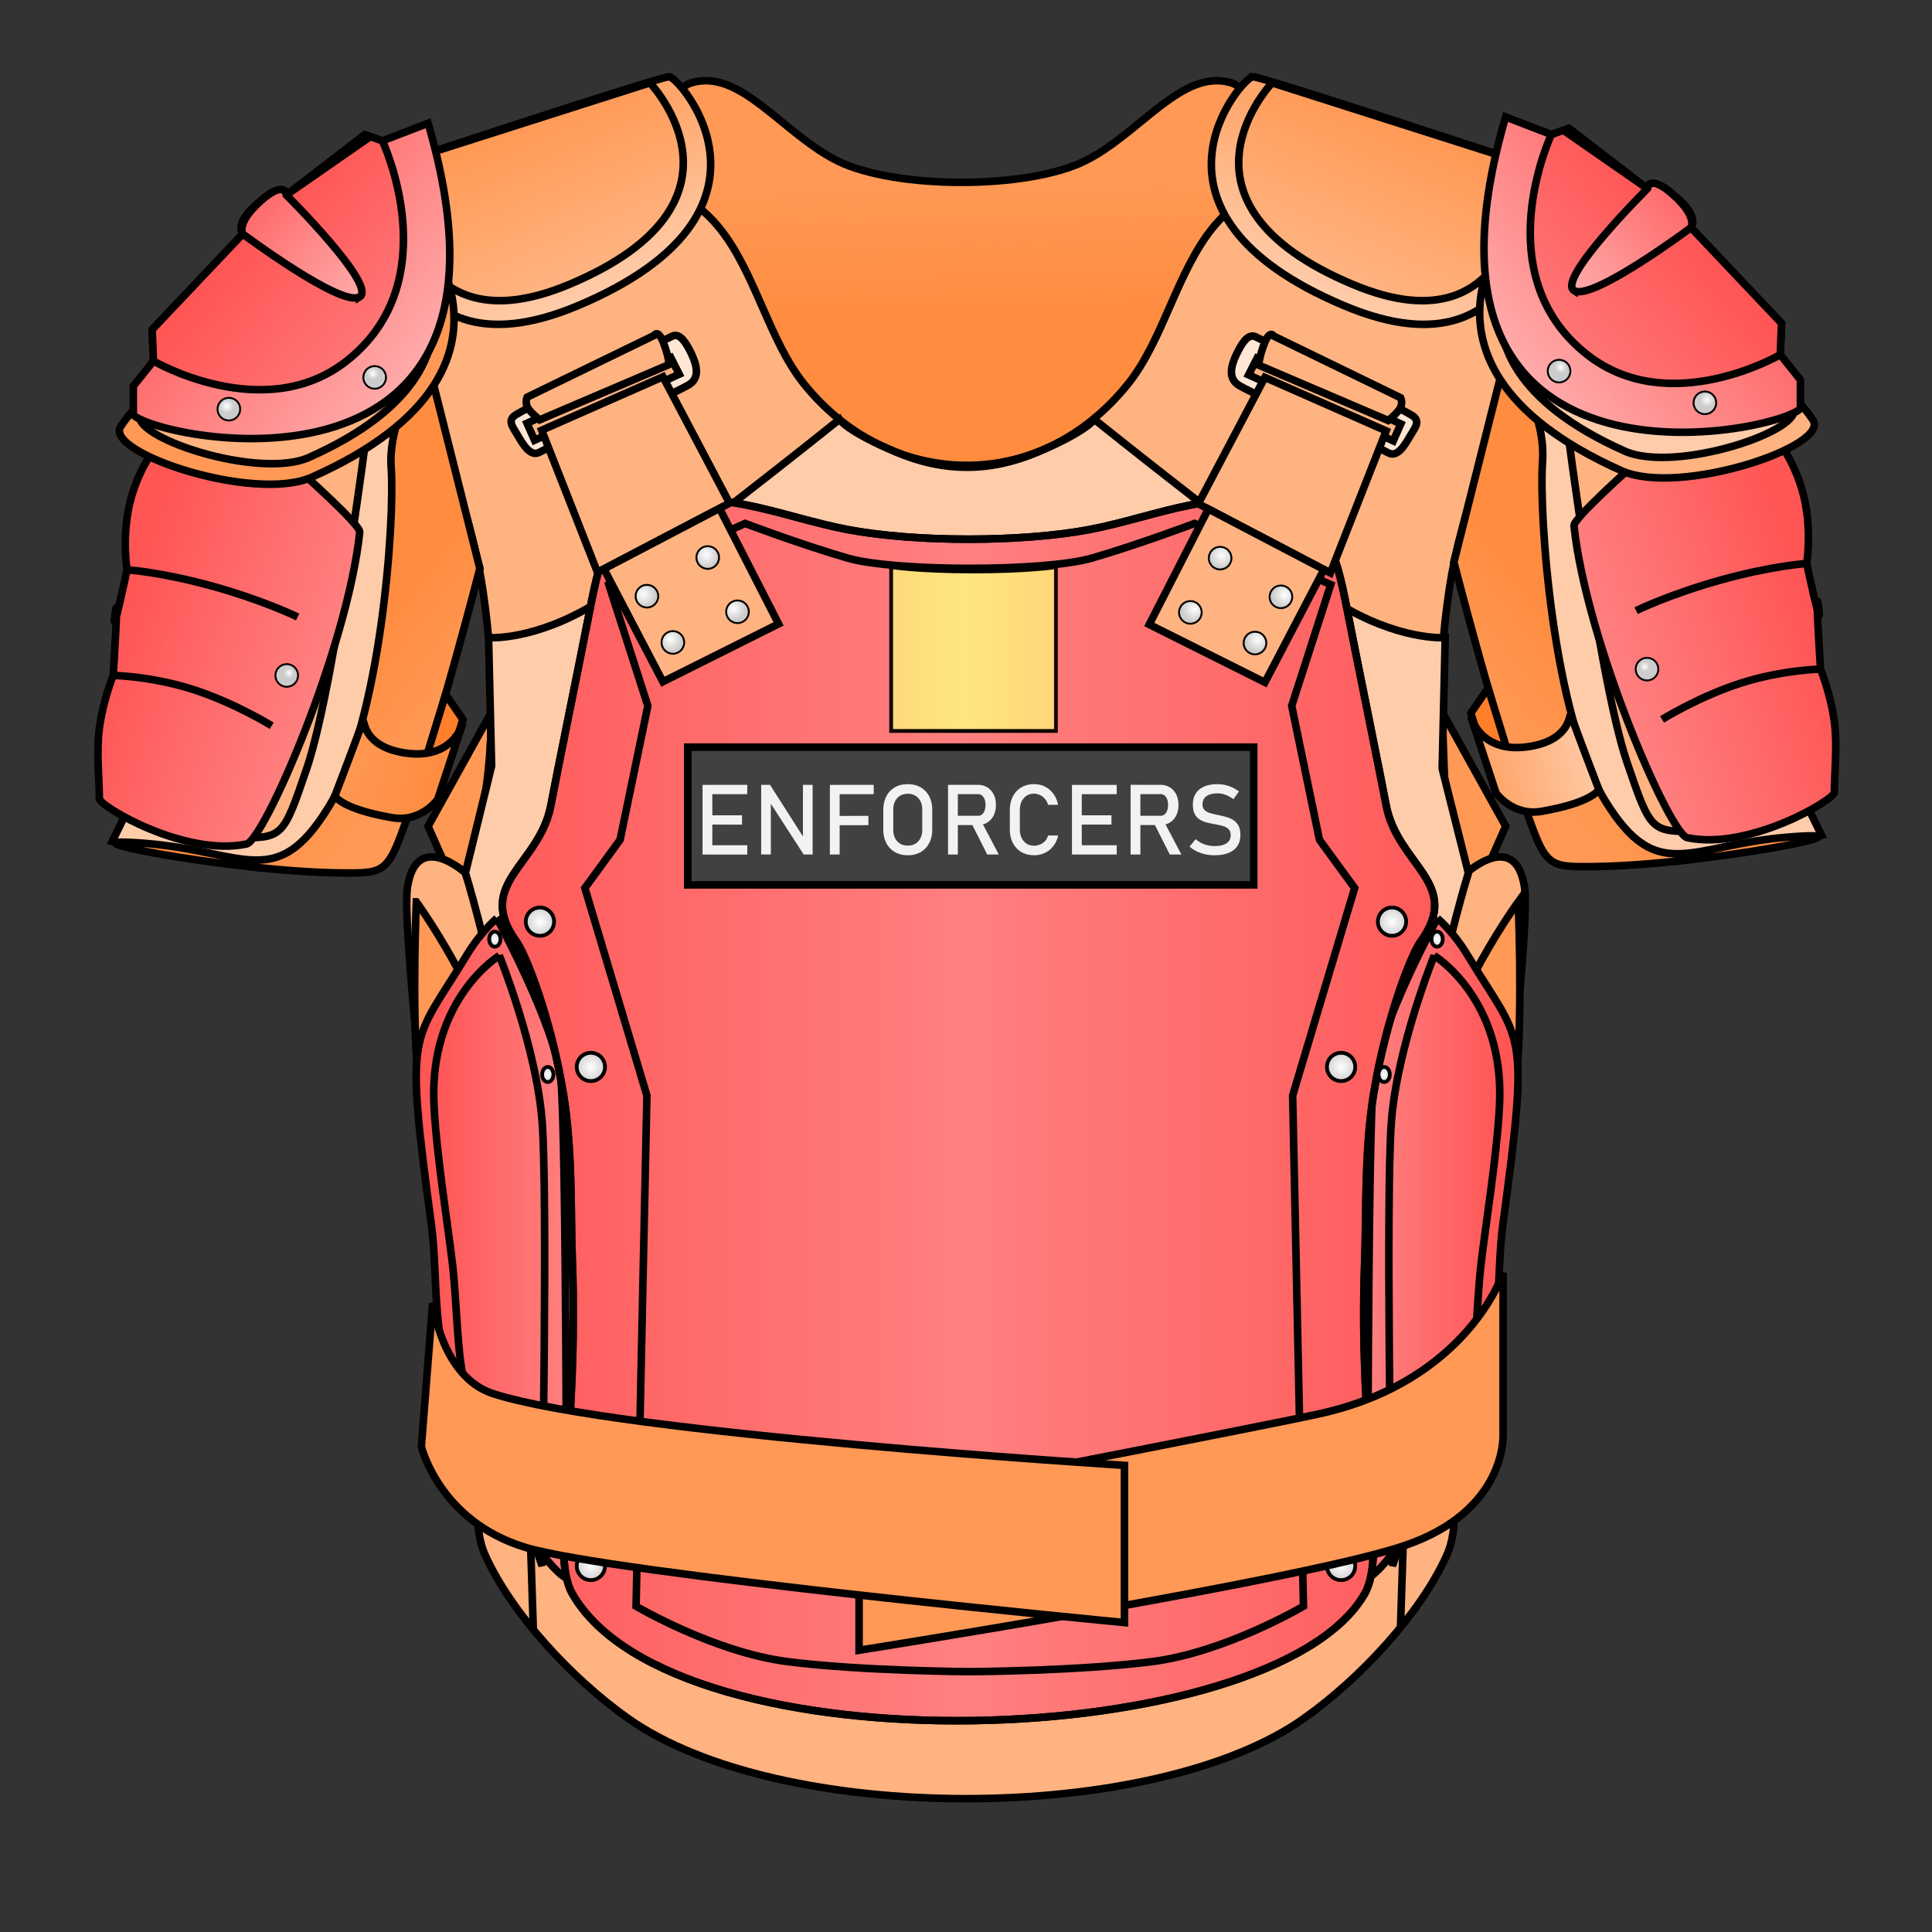 <svg xmlns="http://www.w3.org/2000/svg" xmlns:xlink="http://www.w3.org/1999/xlink" viewBox="0 0 256 256">
    <rect x="0" y="0" width="256" height="256" fill="#333333" stroke="none"/>
    <defs>
        <linearGradient id="innoGrad6">
            <stop offset="0" stop-color="#ff2a2a" stop-opacity=".502"/>
            <stop offset="1" stop-color="#ff2a2a" stop-opacity="0"/>
        </linearGradient>
        <linearGradient id="innoGrad5">
            <stop offset="0" stop-color="#ff7f2a" stop-opacity=".502"/>
            <stop offset="1" stop-color="#ff7f2a" stop-opacity="0"/>
        </linearGradient>
        <linearGradient id="innoGrad3">
            <stop offset="0" stop-color="#ff2a2a" stop-opacity=".506"/>
            <stop offset=".5" stop-color="#ff2a2a" stop-opacity="0"/>
            <stop offset="1" stop-color="#ff2a2a" stop-opacity=".502"/>
        </linearGradient>
        <linearGradient id="innoGrad2">
            <stop offset="0" stop-color="#fff"/>
            <stop offset="1" stop-color="#ccc"/>
        </linearGradient>
        <linearGradient id="linearGradient1094" x1="198.229" x2="212.398" y1="105.071" y2="101.183" gradientUnits="userSpaceOnUse" xlink:href="#innoGrad5"/>
        <radialGradient id="radialGradient1126" cx="217.654" cy="88.081" r="1.625" fx="217.654" fy="88.081" gradientTransform="matrix(.416 0 0 .416 127.373 51.69)" gradientUnits="userSpaceOnUse" xlink:href="#innoGrad2"/>
        <radialGradient id="radialGradient1144" cx="207.6" cy="48.627" r="1.625" fx="207.6" fy="48.627" gradientTransform="translate(100.314 23.702) scale(.513)" gradientUnits="userSpaceOnUse" xlink:href="#innoGrad2"/>
        <radialGradient id="radialGradient1146" cx="226.721" cy="52.969" r="1.625" fx="226.721" fy="52.969" gradientTransform="matrix(.587 0 0 .587 93.115 21.877)" gradientUnits="userSpaceOnUse" xlink:href="#innoGrad2"/>
        <linearGradient id="linearGradient1178" x1="221.952" x2="208.563" y1="26.002" y2="38.496" gradientUnits="userSpaceOnUse" xlink:href="#innoGrad6"/>
        <linearGradient id="linearGradient1210" x1="225.471" x2="203.589" y1="32.091" y2="50.787" gradientUnits="userSpaceOnUse" xlink:href="#innoGrad6"/>
        <linearGradient id="linearGradient1242" x1="226.337" x2="203.3" y1="32.472" y2="50.785" gradientUnits="userSpaceOnUse" xlink:href="#innoGrad6"/>
        <linearGradient id="linearGradient1274" x1="241.809" x2="215.66" y1="85.516" y2="94.433" gradientUnits="userSpaceOnUse" xlink:href="#innoGrad6"/>
        <linearGradient id="linearGradient1306" x1="213.836" x2="201.262" y1="90.716" y2="100.346" gradientUnits="userSpaceOnUse" xlink:href="#innoGrad5"/>
        <linearGradient id="linearGradient1306-7" x1="213.836" x2="201.262" y1="90.716" y2="100.346" gradientTransform="matrix(-1 0 0 1 256.229 .837)" gradientUnits="userSpaceOnUse" xlink:href="#innoGrad5"/>
        <linearGradient id="linearGradient1274-0" x1="241.809" x2="215.66" y1="85.516" y2="94.433" gradientTransform="matrix(-1 0 0 1 256.229 .837)" gradientUnits="userSpaceOnUse" xlink:href="#innoGrad6"/>
        <linearGradient id="linearGradient1242-5" x1="226.337" x2="203.3" y1="32.472" y2="50.785" gradientTransform="matrix(-1 0 0 1 256.229 .837)" gradientUnits="userSpaceOnUse" xlink:href="#innoGrad6"/>
        <linearGradient id="linearGradient1210-2" x1="225.471" x2="203.589" y1="32.091" y2="50.787" gradientTransform="matrix(-1 0 0 1 256.229 .837)" gradientUnits="userSpaceOnUse" xlink:href="#innoGrad6"/>
        <linearGradient id="linearGradient1178-0" x1="221.952" x2="208.563" y1="26.002" y2="38.496" gradientTransform="matrix(-1 0 0 1 256.229 .837)" gradientUnits="userSpaceOnUse" xlink:href="#innoGrad6"/>
        <radialGradient id="radialGradient1144-6" cx="207.6" cy="48.627" r="1.625" fx="207.6" fy="48.627" gradientTransform="translate(-155.915 24.54) scale(.513)" gradientUnits="userSpaceOnUse" xlink:href="#innoGrad2"/>
        <radialGradient id="radialGradient1146-7" cx="226.721" cy="52.969" r="1.625" fx="226.721" fy="52.969" gradientTransform="matrix(.587 0 0 .587 -163.114 22.714)" gradientUnits="userSpaceOnUse" xlink:href="#innoGrad2"/>
        <radialGradient id="radialGradient1126-0" cx="217.654" cy="88.081" r="1.625" fx="217.654" fy="88.081" gradientTransform="matrix(.416 0 0 .416 -128.856 52.527)" gradientUnits="userSpaceOnUse" xlink:href="#innoGrad2"/>
        <linearGradient id="linearGradient1094-4" x1="198.229" x2="212.398" y1="105.071" y2="101.183" gradientTransform="matrix(-1 0 0 1 256.229 .837)" gradientUnits="userSpaceOnUse" xlink:href="#innoGrad5"/>
        <linearGradient id="linearGradient1706" x1="185.593" x2="177.131" y1="16.075" y2="35.922" gradientUnits="userSpaceOnUse" xlink:href="#innoGrad5"/>
        <linearGradient id="linearGradient1738" x1="183.215" x2="175.913" y1="19.285" y2="39.42" gradientUnits="userSpaceOnUse" xlink:href="#innoGrad5"/>
        <linearGradient id="linearGradient1738-6" x1="183.215" x2="175.913" y1="19.285" y2="39.42" gradientTransform="matrix(-1 0 0 1 254.677 0)" gradientUnits="userSpaceOnUse" xlink:href="#innoGrad5"/>
        <linearGradient id="linearGradient1706-3" x1="185.593" x2="177.131" y1="16.075" y2="35.922" gradientTransform="matrix(-1 0 0 1 254.677 0)" gradientUnits="userSpaceOnUse" xlink:href="#innoGrad5"/>
        <radialGradient id="radialGradient1791" cx="166.663" cy="84.766" r="1.625" fx="166.663" fy="84.766" gradientUnits="userSpaceOnUse" xlink:href="#innoGrad2"/>
        <radialGradient id="radialGradient1799" cx="170.203" cy="78.811" r="1.625" fx="170.203" fy="78.811" gradientUnits="userSpaceOnUse" xlink:href="#innoGrad2"/>
        <radialGradient id="radialGradient1801" cx="161.875" cy="73.618" r="1.625" fx="161.875" fy="73.618" gradientUnits="userSpaceOnUse" xlink:href="#innoGrad2"/>
        <radialGradient id="radialGradient1803" cx="158.27" cy="80.704" r="1.625" fx="158.27" fy="80.704" gradientUnits="userSpaceOnUse" xlink:href="#innoGrad2"/>
        <radialGradient id="radialGradient1799-4" cx="170.203" cy="78.811" r="1.625" fx="170.203" fy="78.811" gradientTransform="translate(-255.448 -.083)" gradientUnits="userSpaceOnUse" xlink:href="#innoGrad2"/>
        <radialGradient id="radialGradient1801-8" cx="161.875" cy="73.618" r="1.625" fx="161.875" fy="73.618" gradientTransform="translate(-255.448 -.083)" gradientUnits="userSpaceOnUse" xlink:href="#innoGrad2"/>
        <radialGradient id="radialGradient1803-9" cx="158.27" cy="80.704" r="1.625" fx="158.27" fy="80.704" gradientTransform="translate(-255.448 -.083)" gradientUnits="userSpaceOnUse" xlink:href="#innoGrad2"/>
        <radialGradient id="radialGradient1791-5" cx="166.663" cy="84.766" r="1.625" fx="166.663" fy="84.766" gradientTransform="translate(-255.448 -.083)" gradientUnits="userSpaceOnUse" xlink:href="#innoGrad2"/>
        <radialGradient id="radialGradient1892" cx="184.451" cy="122.125" r="2.125" fx="184.451" fy="122.125" gradientUnits="userSpaceOnUse" xlink:href="#innoGrad2"/>
        <radialGradient id="radialGradient1894" cx="177.701" cy="141.375" r="2.125" fx="177.701" fy="141.375" gradientUnits="userSpaceOnUse" xlink:href="#innoGrad2"/>
        <radialGradient id="radialGradient1896" cx="177.701" cy="207.5" r="2.125" fx="177.701" fy="207.5" gradientUnits="userSpaceOnUse" xlink:href="#innoGrad2"/>
        <radialGradient id="radialGradient1898" cx="182.826" cy="203.572" r="1" fx="182.826" fy="203.572" gradientTransform="matrix(1 0 0 1.25 0 -50.893)" gradientUnits="userSpaceOnUse" xlink:href="#innoGrad2"/>
        <radialGradient id="radialGradient1900" cx="183.41" cy="142.375" r="1" fx="183.41" fy="142.375" gradientTransform="matrix(1 0 0 1.25 0 -35.594)" gradientUnits="userSpaceOnUse" xlink:href="#innoGrad2"/>
        <radialGradient id="radialGradient1902" cx="190.424" cy="124.443" r="1" fx="190.424" fy="124.443" gradientTransform="matrix(1 0 0 1.25 0 -31.11)" gradientUnits="userSpaceOnUse" xlink:href="#innoGrad2"/>
        <radialGradient id="radialGradient1910" cx="71.542" cy="122.125" r="2.125" fx="71.542" fy="122.125" gradientUnits="userSpaceOnUse" xlink:href="#innoGrad2"/>
        <radialGradient id="radialGradient1912" cx="78.292" cy="141.375" r="2.125" fx="78.292" fy="141.375" gradientUnits="userSpaceOnUse" xlink:href="#innoGrad2"/>
        <radialGradient id="radialGradient1914" cx="78.292" cy="207.499" r="2.125" fx="78.292" fy="207.499" gradientUnits="userSpaceOnUse" xlink:href="#innoGrad2"/>
        <radialGradient id="radialGradient1916" cx="73.167" cy="203.572" r="1" fx="73.167" fy="203.572" gradientTransform="matrix(1 0 0 1.25 0 -50.893)" gradientUnits="userSpaceOnUse" xlink:href="#innoGrad2"/>
        <radialGradient id="radialGradient1918" cx="72.583" cy="142.375" r="1" fx="72.583" fy="142.375" gradientTransform="matrix(1 0 0 1.25 0 -35.594)" gradientUnits="userSpaceOnUse" xlink:href="#innoGrad2"/>
        <radialGradient id="radialGradient1920" cx="65.569" cy="124.442" r="1" fx="65.569" fy="124.442" gradientTransform="matrix(1 0 0 1.25 0 -31.11)" gradientUnits="userSpaceOnUse" xlink:href="#innoGrad2"/>
        <linearGradient id="linearGradient1961" x1="199.153" x2="181.172" y1="163.018" y2="163.018" gradientUnits="userSpaceOnUse" xlink:href="#innoGrad6"/>
        <linearGradient id="linearGradient1961-2" x1="199.153" x2="181.172" y1="163.018" y2="163.018" gradientTransform="matrix(-1 0 0 1 256.296 0)" gradientUnits="userSpaceOnUse" xlink:href="#innoGrad6"/>
        <linearGradient id="linearGradient2023" x1="55.328" x2="200.187" y1="147.532" y2="147.532" gradientUnits="userSpaceOnUse" xlink:href="#innoGrad3"/>
        <linearGradient id="linearGradient2080" x1="127.186" x2="126.915" y1="42.305" y2="24.136" gradientUnits="userSpaceOnUse" xlink:href="#innoGrad5"/>
    </defs>
    <g>
        <path fill="#f95" d="M143.749 21.333c7.324-3.621 12.907-12.337 19.403-10.353 6.682 2.042-.523 26.082-12.236 44.733-9.326 14.848-23.167 25.348-23.167 25.348H127s-13.841-10.5-23.167-25.348C92.12 37.062 84.915 13.021 91.596 10.98c6.496-1.985 12.08 6.731 19.404 10.353 7.632 3.772 25.117 3.772 32.749 0z"/>
        <path fill="url(#linearGradient2080)" stroke="#000" d="M143.749 21.333c7.324-3.621 12.907-12.337 19.403-10.353 6.682 2.042-.523 26.082-12.236 44.733-9.326 14.848-23.167 25.348-23.167 25.348H127s-13.841-10.5-23.167-25.348C92.12 37.062 84.915 13.021 91.596 10.98c6.496-1.985 12.08 6.731 19.404 10.353 7.632 3.772 25.117 3.772 32.749 0z"/>
    </g>
    <g stroke="#000">
        <path fill="#f95" d="M199.509 109.487l-1.919 4.333-5.692 3.167-.804-22.666zM56.724 109.487l1.919 4.333 5.69 3.167.806-22.666z"/>
        <path fill="#ffb380" d="M172.832 227.66c7.512-5.344 15.348-13.84 18.834-21.5 1.879-4.127.369-8.131 1.666-11 1.48-3.27 5.168-4.832 5.168-4.832s-1.006-9.309-.168-22.5c1.238-19.445 4.398-45.759 3.668-50.328-1.229-7.667-7.668-1.833-7.668-1.833s-5.895-13.205-2.332-37.333c3.666-24.832 20.666-39.667-2.668-49.665-32.527-13.938-30.592 10.625-39.832 22.165-11.955 14.929-31.839 13.939-43 0-9.24-11.54-7.306-36.104-39.833-22.166C43.333 38.667 60.333 53.501 64 78.333c3.563 24.128-2.333 37.333-2.333 37.333S55.228 109.833 54 117.5c-.731 4.568 2.43 30.883 3.667 50.327.839 13.191-.167 22.5-.167 22.5s3.688 1.563 5.167 4.832c1.298 2.87-.212 6.873 1.667 11 3.486 7.661 11.323 16.157 18.833 21.5 20.006 14.232 69.661 14.231 89.665.001z"/>
        <path fill="none" d="M61.667 115.667s4.344 12.08 5.833 28.655c1.489 16.575 3.167 71.498 3.167 71.498M194.565 115.667s-4.344 12.08-5.833 28.655c-1.489 16.575-3.166 71.498-3.166 71.498"/>
    </g>
    <g stroke="#000">
        <path fill="#fca" d="M137.557 59.888c6.469-2.739 7.451-4.311 7.451-4.311s23.777 19.09 32.059 24.24c8.279 5.15 14.432 4.676 14.432 4.676l-.404 17.339 3.472 13.834s-2.925 9.498-4.746 19.884c-1.821 10.385-9.921 63.768-9.921 63.768l-103.565-.001s-8.1-53.382-9.92-63.768c-1.82-10.386-4.746-19.883-4.746-19.883l3.472-14.167-.404-17.006s6.152.474 14.432-4.676c8.28-5.15 32.058-24.24 32.058-24.24s.982 1.572 7.451 4.311c6.383 2.702 12.494 2.703 18.879 0z"/>
        <path fill="#f95" d="M55.167 119.499s9.064 12.416 11.333 24.167c2.269 11.751 5.333 63.833 5.333 63.833l-13.667-39.333s-2.072-15.993-2.833-25.667c-.761-9.674-.166-23-.166-23zM201.169 119.499s-9.064 12.416-11.334 24.167c-2.27 11.751-5.334 63.833-5.334 63.833l13.668-39.333s2.072-15.993 2.832-25.667c.762-9.674.168-23 .168-23z"/>
    </g>
    <g>
        <path fill="#ff8080" d="M65.833 121.667c-1.484 1.333-2.85 3.001-4.055 4.997-7.172 11.874-8.209 8.934-4.612 35.671.979 7.284-.235 15.748 4.167 25 9.833 20.666 13.75 21.777 13.75 21.777s-.017-58.965-.775-66.139c-.758-7.174-8.475-21.306-8.475-21.306z"/>
        <path fill="url(#linearGradient1961-2)" stroke="#000" d="M65.833 121.667c-1.484 1.333-2.85 3.001-4.055 4.997-7.172 11.874-8.209 8.934-4.612 35.671.979 7.284-.235 15.748 4.167 25 9.833 20.666 13.75 21.777 13.75 21.777s-.017-58.965-.775-66.139c-.758-7.174-8.475-21.306-8.475-21.306z"/>
        <path fill="#ff8080" d="M190.463 121.667c1.484 1.333 2.85 3.001 4.055 4.997 7.172 11.874 8.209 8.934 4.612 35.671-.979 7.284.235 15.748-4.167 25-9.833 20.666-13.75 21.777-13.75 21.777s.017-58.965.775-66.139c.758-7.174 8.475-21.306 8.475-21.306z"/>
        <path fill="url(#linearGradient1961)" stroke="#000" d="M190.463 121.667c1.484 1.333 2.85 3.001 4.055 4.997 7.172 11.874 8.209 8.934 4.612 35.671-.979 7.284.235 15.748-4.167 25-9.833 20.666-13.75 21.777-13.75 21.777s.017-58.965.775-66.139c.758-7.174 8.475-21.306 8.475-21.306z"/>
        <path fill="#ff8080" stroke="#000" d="M180.833 211.166c3.074-5.38-.885-20.937 0-44.16.227-5.948-.07-14.398 1.168-22.001 1.6-9.815 4.902-18.399 6.24-20.252 5.592-7.744-3.074-10.078-4.574-18.078-.723-3.852-3.932-19.57-5.07-25.417-1.909-9.803-2.488-10.086-8.596-13.417-7.198-3.926-16.746.654-25.668 2.333-8.994 1.693-23.005 1.693-32 0-8.922-1.679-18.469-6.26-25.667-2.333-6.108 3.331-6.687 3.614-8.596 13.417-1.139 5.846-4.348 21.565-5.07 25.417-1.5 8-10.167 10.334-4.575 18.078 1.338 1.853 4.642 10.437 6.241 20.252 1.238 7.603.94 16.053 1.167 22.001.885 23.224-3.074 38.78 0 44.16 13.603 23.806 92.97 21.057 105 0z"/>
        <path fill="#ffe680" stroke="#000" stroke-width=".5" d="M118.083 75.144v21.713h21.834V75.144s-3.5.581-10.917.581-10.917-.581-10.917-.581z"/>
        <path fill="url(#linearGradient2023)" stroke="#000" d="M180.833 211.166c3.074-5.38-.885-20.937 0-44.16.227-5.948-.07-14.398 1.168-22.001 1.6-9.815 4.902-18.399 6.24-20.252 5.592-7.744-3.074-10.078-4.574-18.078-.723-3.852-3.932-19.57-5.07-25.417-1.909-9.803-2.488-10.086-8.596-13.417-7.198-3.926-16.746.654-25.668 2.333-8.994 1.693-23.005 1.693-32 0-8.922-1.679-18.469-6.26-25.667-2.333-6.108 3.331-6.687 3.614-8.596 13.417-1.139 5.846-4.348 21.565-5.07 25.417-1.5 8-10.167 10.334-4.575 18.078 1.338 1.853 4.642 10.437 6.241 20.252 1.238 7.603.94 16.053 1.167 22.001.885 23.224-3.074 38.78 0 44.16 13.603 23.806 92.97 21.057 105 0z"/>
    </g>
    <g>
        <path fill="#414042" stroke="#000" d="M91.125 99h75v18.25h-75z"/>
        <g fill="#f2f2f2">
            <path d="M93.09 113.23v-9.229h1.295v9.229H93.09zm.628-7.998v-1.231h5.3v1.232l-5.3-.001zm0 4.031v-1.231h4.603l.001 1.233-4.604-.002zm0 3.967v-1.232h5.301v1.233l-5.301-.001zM100.859 113.224v-9.223l1.175-.001 4.513 7.072-.154.164.001-7.235h1.282v9.223h-1.187l-4.501-6.963.153-.166v7.129h-1.282zM109.962 113.23v-9.229h1.295v9.229h-1.295zm.635-7.997V104h5.174l.001 1.232-5.175.001zm-.001 4.112l.001-1.232 4.474-.006v1.231l-4.475.007zM120.283 113.325c-.652 0-1.222-.14-1.708-.422a2.894 2.894 0 0 1-1.132-1.19c-.269-.512-.402-1.109-.402-1.79v-2.615c0-.681.133-1.278.402-1.79s.645-.91 1.132-1.191c.487-.282 1.057-.421 1.708-.421s1.221.139 1.708.421a2.89 2.89 0 0 1 1.132 1.191c.269.512.403 1.109.403 1.79v2.615c0 .681-.134 1.278-.403 1.79s-.646.91-1.132 1.191c-.487.282-1.056.421-1.708.421zm0-1.276c.58 0 1.044-.19 1.393-.571.35-.381.524-.884.524-1.511v-2.705c0-.626-.173-1.13-.522-1.511-.349-.381-.814-.571-1.394-.571s-1.045.191-1.394.572c-.35.381-.525.883-.525 1.51v2.705c0 .626.175 1.129.524 1.51.349.381.815.572 1.394.572zM125.621 113.23v-9.235h1.296v9.235h-1.296zm.566-3.904v-1.231h3.401c.301 0 .543-.131.725-.394.182-.263.273-.609.273-1.041 0-.432-.092-.779-.273-1.041-.181-.262-.424-.394-.725-.394h-3.401v-1.231h3.351c.488 0 .912.11 1.277.333.363.222.646.532.848.93.202.398.301.865.301 1.403s-.1 1.004-.301 1.402a2.254 2.254 0 0 1-.847.931c-.365.223-.79.333-1.278.333h-3.351zm4.627 3.904l-2.114-4.19 1.288-.291 2.361 4.481h-1.535zM137.021 113.325c-.644 0-1.207-.142-1.689-.427a2.938 2.938 0 0 1-1.123-1.205c-.266-.515-.401-1.119-.401-1.809v-2.533c0-.694.136-1.3.401-1.815a2.944 2.944 0 0 1 1.123-1.205c.482-.285 1.046-.427 1.689-.427.533 0 1.021.114 1.463.343.442.229.812.548 1.11.958.298.411.502.891.607 1.441h-1.328a2 2 0 0 0-1.065-1.295 1.802 1.802 0 0 0-.787-.185c-.567 0-1.024.202-1.369.602-.345.4-.517.927-.517 1.583v2.533c0 .656.172 1.182.517 1.58.345.398.802.598 1.369.598.402 0 .78-.117 1.136-.35.356-.233.594-.567.717-1.003h1.328a3.29 3.29 0 0 1-.61 1.375c-.3.391-.671.696-1.111.914a3.244 3.244 0 0 1-1.46.327zM142.04 113.23v-9.229h1.299v9.229h-1.299zm.632-7.997v-1.232h5.298v1.233l-5.298-.001zm0 4.03v-1.231h4.602v1.231h-4.602zm0 3.967v-1.232h5.298v1.232h-5.298zM149.813 113.23v-9.236h1.295v9.235l-1.295.001zm.564-3.904v-1.231h3.402c.301 0 .542-.131.725-.394.182-.262.272-.609.272-1.041 0-.432-.091-.779-.272-1.041-.183-.262-.424-.394-.725-.394h-3.402v-1.23l3.352-.001c.487 0 .911.11 1.275.333.364.222.646.533.847.931.201.398.304.865.304 1.402 0 .537-.103 1.004-.304 1.402a2.247 2.247 0 0 1-.847.931c-.364.223-.788.333-1.275.333h-3.352zm4.627 3.904l-2.113-4.191 1.289-.291 2.361 4.481-1.537.001zM160.965 113.325a5.645 5.645 0 0 1-1.835-.286 4.63 4.63 0 0 1-1.511-.856l.807-.99c.352.305.739.534 1.162.686.423.152.883.228 1.377.228.669 0 1.189-.125 1.558-.373.368-.247.55-.597.55-1.049v-.006c0-.351-.093-.621-.279-.807a1.711 1.711 0 0 0-.732-.416 8.705 8.705 0 0 0-.994-.225c-.339-.059-.69-.135-1.044-.216a3.545 3.545 0 0 1-.974-.375 1.905 1.905 0 0 1-.716-.733c-.182-.32-.274-.75-.274-1.292v-.006c0-.859.285-1.525.856-1.997.571-.472 1.378-.707 2.419-.707.494 0 .979.079 1.453.237.474.159.936.402 1.384.728-.295.411-.439.617-.734 1.028-.698-.516-1.4-.774-2.103-.774-.631 0-1.121.126-1.47.378-.35.252-.524.608-.524 1.069v.005c0 .347.102.612.305.792.203.18.469.313.797.402.328.089.681.172 1.057.248.339.068.678.15 1.016.245.338.095.646.233.924.413.277.18.498.426.665.739.167.313.253.722.253 1.226v.013c0 .851-.297 1.508-.889 1.973-.595.465-1.429.698-2.504.698z"/>
        </g>
        <path fill="none" stroke="#000" d="M66.167 126.625s-9.292 5.625-8.667 19.625c.3 6.723 1.96 16.728 2.5 21.625.54 4.897.657 13.365 1.667 15.25 1.944 3.625 10.167 18 10.167 18s.752-42.617 0-52.5c-.752-9.883-5.667-22-5.667-22zM190.034 126.625s9.292 5.625 8.667 19.625c-.3 6.723-1.96 16.728-2.5 21.625-.54 4.897-.656 13.365-1.667 15.25-1.944 3.625-10.167 18-10.167 18s-.752-42.617 0-52.5c.752-9.883 5.667-22 5.667-22z"/>
        <circle cx="71.542" cy="122.125" r="1.875" fill="url(#radialGradient1910)" stroke="#000" stroke-width=".5"/>
        <circle cx="78.292" cy="141.375" r="1.875" fill="url(#radialGradient1912)" stroke="#000" stroke-width=".5"/>
        <circle cx="78.292" cy="207.499" r="1.875" fill="url(#radialGradient1914)" stroke="#000" stroke-width=".5"/>
        <ellipse cx="73.167" cy="203.572" fill="url(#radialGradient1916)" stroke="#000" stroke-width=".5" rx=".75" ry="1"/>
        <ellipse cx="72.583" cy="142.375" fill="url(#radialGradient1918)" stroke="#000" stroke-width=".5" rx=".75" ry="1"/>
        <ellipse cx="65.569" cy="124.442" fill="url(#radialGradient1920)" stroke="#000" stroke-width=".5" rx=".75" ry="1"/>
        <circle cx="184.451" cy="122.125" r="1.875" fill="url(#radialGradient1892)" stroke="#000" stroke-width=".5"/>
        <circle cx="177.701" cy="141.375" r="1.875" fill="url(#radialGradient1894)" stroke="#000" stroke-width=".5"/>
        <circle cx="177.701" cy="207.5" r="1.875" fill="url(#radialGradient1896)" stroke="#000" stroke-width=".5"/>
        <ellipse cx="182.826" cy="203.572" fill="url(#radialGradient1898)" stroke="#000" stroke-width=".5" rx=".75" ry="1"/>
        <ellipse cx="183.41" cy="142.375" fill="url(#radialGradient1900)" stroke="#000" stroke-width=".5" rx=".75" ry="1"/>
        <ellipse cx="190.424" cy="124.443" fill="url(#radialGradient1902)" stroke="#000" stroke-width=".5" rx=".75" ry="1"/>
    </g>
    <g>
        <path fill="none" stroke="#000" d="M144.662 73.956c6.236-1.803 13.612-4.597 13.612-4.597l18.054 8.107-5.17 16.065 3.676 17.746 4.666 6.395-8.219 27.5 1.436 67.661s-10.31 6.088-20.05 7.339c-9.74 1.251-24.167 1.333-24.167 1.333s-14.426-.082-24.167-1.333c-9.741-1.251-20.05-7.339-20.05-7.339l1.437-67.661-8.22-27.5 4.667-6.395 3.676-17.746-5.169-16.065 18.053-8.107s7.375 2.794 13.612 4.597c6.237 1.803 26.087 1.802 32.323 0z"/>
    </g>
    <g stroke="#000">
        <path fill="#ffe6d5" d="M187.03 55c1.306.775.467 1.649-.166 2.75-.803 1.395-1.753 2.901-2.917 2.25-2.083-1.167-17.099-7.326-19.75-8.917-1.537-.922-1.082-2.625-.346-4.167.661-1.384 1.482-2.688 2.43-2.333 0 0 17.793 8.661 20.749 10.417zm-20.469-7.525l-1.113 2.191 19.167 8.75 1-2.25z"/>
        <path fill="#ffb380" d="M183.674 57.092l-16.07-7.083-8.823 16.741 17.5 9.166z"/>
        <path fill="#ffb380" d="M167.613 90.416l-15.332-7.666 7.826-15.306 15.315 8.022zM168.76 44.524s-.465-.865-1.167.849-.817 3.007-.817 3.007l17.167 7.333s1.365-1.071 1.65-1.756c.285-.685 0-1.25 0-1.25z"/>
        <circle cx="169.728" cy="79.082" r="1.5" fill="url(#radialGradient1799)" stroke-width=".25"/>
        <circle cx="161.672" cy="73.957" r="1.5" fill="url(#radialGradient1801)" stroke-width=".25"/>
        <circle cx="157.728" cy="81.145" r="1.5" fill="url(#radialGradient1803)" stroke-width=".25"/>
        <circle cx="166.29" cy="85.207" r="1.5" fill="url(#radialGradient1791)" stroke-width=".25"/>
        <path fill="#ffe6d5" d="M68.418 54.917c-1.306.775-.467 1.649.166 2.75.803 1.395 1.753 2.901 2.917 2.25C73.584 58.75 88.6 52.591 91.251 51c1.537-.922 1.082-2.625.346-4.167-.661-1.384-1.482-2.688-2.43-2.333 0 0-17.793 8.661-20.749 10.417zm20.469-7.525L90 49.583l-19.167 8.75-1-2.25z"/>
        <path fill="#ffb380" d="M87.844 49.926l8.823 16.741-17.5 9.166-7.393-18.824z"/>
        <path fill="#ffb380" d="M87.835 90.333l15.332-7.666-7.826-15.306-15.315 8.022zM86.688 44.441s.465-.865 1.167.849.817 3.007.817 3.007L71.505 55.63s-1.365-1.071-1.65-1.756c-.285-.685 0-1.25 0-1.25z"/>
        <circle cx="-85.72" cy="78.999" r="1.5" fill="url(#radialGradient1799-4)" stroke-width=".25" transform="scale(-1 1)"/>
        <circle cx="-93.776" cy="73.874" r="1.5" fill="url(#radialGradient1801-8)" stroke-width=".25" transform="scale(-1 1)"/>
        <circle cx="-97.72" cy="81.062" r="1.5" fill="url(#radialGradient1803-9)" stroke-width=".25" transform="scale(-1 1)"/>
        <circle cx="-89.158" cy="85.124" r="1.5" fill="url(#radialGradient1791-5)" stroke-width=".25" transform="scale(-1 1)"/>
    </g>
    <g fill="#f95" stroke="#000">
        <path d="M199.167 168.667S194.5 183 174.833 187.334c-8.344 1.839-61 12-61 12v19.333s58.377-9.201 72.167-13.833S199.167 190 199.167 190z"/>
        <path d="M57.333 172.667s1.187 9.798 8 12c16.5 5.333 83.667 9.5 83.667 9.5V215s-68.167-6.5-79.5-10c-11.333-3.5-13.667-13.333-13.667-13.333z"/>
    </g>
    <g>
        <path fill="#fca" d="M166.005 10.166c-1.338 0-17.223 17.979 12.081 30.333 26.091 11 26.091-18.167 26.091-18.167s-36.834-12.166-38.172-12.166z"/>
        <path fill="url(#linearGradient1738)" stroke="#000" d="M166.005 10.166c-1.338 0-17.223 17.979 12.081 30.333 26.091 11 26.091-18.167 26.091-18.167s-36.834-12.166-38.172-12.166z"/>
        <path fill="#ffb380" d="M168.559 10.98s-15.15 15.813 10.627 26.682c22.949 9.674 22.949-15.981 22.949-15.981z"/>
        <path fill="url(#linearGradient1706)" stroke="#000" d="M168.559 10.98s-15.15 15.813 10.627 26.682c22.949 9.674 22.949-15.981 22.949-15.981z"/>
        <path fill="#fca" d="M88.672 10.166c1.338 0 17.223 17.979-12.081 30.333C50.5 51.499 50.5 22.332 50.5 22.332s36.834-12.166 38.172-12.166z"/>
        <path fill="url(#linearGradient1738-6)" stroke="#000" d="M88.672 10.166c1.338 0 17.223 17.979-12.081 30.333C50.5 51.499 50.5 22.332 50.5 22.332s36.834-12.166 38.172-12.166z"/>
        <path fill="#ffb380" d="M86.118 10.98s15.15 15.813-10.627 26.682c-22.949 9.674-22.949-15.981-22.949-15.981z"/>
        <path fill="url(#linearGradient1706-3)" stroke="#000" d="M86.118 10.98s15.15 15.813-10.627 26.682c-22.949 9.674-22.949-15.981-22.949-15.981z"/>
    </g>
    <g>
        <path fill="#fca" stroke="#000" d="M203.646 33.33l37.708 77.333-19.555 3.527-11.32-2.027-17.833-37.667z"/>
        <path fill="#f95" d="M192.646 74.496s4.972 19.366 9 31.166c3.151 9.229 3.151 9.229 9.416 9.167 14.67-.148 39.81-5.063 25.734-3.9-12.977 1.071-17.184 6.379-24.067-4.767-7-11.333-8.833-38-8.333-45s-4.834-14.167-4.834-14.167z"/>
        <path fill="url(#linearGradient1306)" stroke="#000" d="M192.646 74.496s4.972 19.366 9 31.166c3.151 9.229 3.151 9.229 9.416 9.167 14.67-.148 39.81-5.063 25.734-3.9-12.977 1.071-17.184 6.379-24.067-4.767-7-11.333-8.833-38-8.333-45s-4.834-14.167-4.834-14.167z"/>
        <path fill="#ffb380" stroke="#000" d="M215.584 100.995c3.152 9.23 3.152 9.23 9.418 9.167 14.668-.148 5.728-3.304 1.666-8.667-8.043-10.618-8.834-38-8.334-45s-11.75-8.166-11.75-8.166 4.973 40.867 9 52.666z"/>
        <path fill="#ff8080" d="M216.396 61.663s-7.935 7.04-7.834 8c1.617 15.358 12.664 40.842 15 41.334 8.206 1.725 19.498-5.039 19.5-6 .007-2.678.42-6.157 0-9.334-.494-3.746-1.833-7-1.833-7s-.794-12.277-.25-8.125c.544 4.152-1.583-5.875-1.583-5.875s.674-4.131-.292-8.5-3.208-7.333-3.208-7.333z"/>
        <path fill="url(#linearGradient1274)" stroke="#000" d="M216.396 61.663s-7.935 7.04-7.834 8c1.617 15.358 12.664 40.842 15 41.334 8.206 1.725 19.498-5.039 19.5-6 .007-2.678.42-6.157 0-9.334-.494-3.746-1.833-7-1.833-7s-.794-12.277-.25-8.125c.544 4.152-1.583-5.875-1.583-5.875s.674-4.131-.292-8.5-3.208-7.333-3.208-7.333z"/>
        <path fill="#ffb380" stroke="#000" d="M207.229 24.162c-5.775 1.283-25.667 23.392 7.667 38.226 7.641 3.4 27.598-3.232 25.333-6.726-4.584-7.075-33-31.5-33-31.5z"/>
        <path fill="#fca" stroke="#000" d="M208.555 26.159c-5.079 1.128-22.573 20.574 6.743 33.621 6.721 2.991 24.274-2.843 22.282-5.915-4.033-6.223-29.025-27.706-29.025-27.706z"/>
        <path fill="#faa" d="M199.506 15.496c-15.276 52.167 35.224 42.145 39.057 38.667V50.33l-2.666-3.333.166-4.167-12-12.667s1.334-1.5-2.333-4.333c-3.667-2.833-3.438-.833-3.438-.833l-10.395-8-2.334.833z"/>
        <path fill="url(#linearGradient1242)" stroke="#000" d="M199.506 15.496c-15.276 52.167 35.224 42.145 39.057 38.667V50.33l-2.666-3.333.166-4.167-12-12.667s1.334-1.5-2.333-4.333c-3.667-2.833-3.438-.833-3.438-.833l-10.395-8-2.334.833z"/>
        <path fill="#ff8080" d="M235.896 46.996s-14.67 8.569-25.588-.001c-13.512-10.607-4.746-29.166-4.746-29.166l1.595-.569 11.134 7.736s1.124-1.5 3.438.833c3.08 3.105 2.333 4.333 2.333 4.333l12 12.667z"/>
        <path fill="url(#linearGradient1210)" stroke="#000" d="M235.897 46.997s-14.67 8.569-25.588-.001c-13.512-10.607-4.746-29.166-4.746-29.166l1.595-.569 11.134 7.736s1.124-1.5 3.438.833c3.08 3.105 2.333 4.333 2.333 4.333l12 12.667z"/>
        <path fill="#faa" d="M208.563 38.496c-2.334-1.5 9.729-13.5 9.729-13.5s.18-2.083 3.438.833c3.258 2.916 2.333 4.333 2.333 4.333s-13.167 9.834-15.5 8.334z"/>
        <path fill="url(#linearGradient1178)" stroke="#000" d="M208.563 38.496c-2.334-1.5 9.729-13.5 9.729-13.5s.18-2.083 3.438.833c3.258 2.916 2.333 4.333 2.333 4.333s-13.167 9.834-15.5 8.334z"/>
        <path fill="none" stroke="#000" d="M239.396 74.663s-4.531.293-11.303 2.167c-6.772 1.874-11.302 4.086-11.302 4.086M241.229 88.663s-4.968.077-10.5 1.833-10.5 4.833-10.5 4.833"/>
        <circle cx="206.584" cy="49.172" r="1.5" fill="url(#radialGradient1144)" stroke="#000" stroke-width=".25"/>
        <circle cx="225.906" cy="53.376" r="1.5" fill="url(#radialGradient1146)" stroke="#000" stroke-width=".25"/>
        <circle cx="218.236" cy="88.663" r="1.5" fill="url(#radialGradient1126)" stroke="#000" stroke-width=".25"/>
        <path fill="#ff7f2a" stroke="#000" d="M197.186 91.163l-2.292 3.331 3.335 10.577 3.417.591z"/>
        <path fill="#fca" d="M208.563 95.893c1.258 3.427 3.293 8.721 3.293 8.721s-.779 1.723-7.604 2.896c-3.855.662-6.023-2.439-6.023-2.439l-3.335-10.13s1.253 5.069 7.874 3.959c6.878-1.154 4.537-6.435 5.795-3.007z"/>
        <path fill="url(#linearGradient1094)" stroke="#000" d="M208.563 95.893c1.258 3.427 3.293 8.721 3.293 8.721s-.779 1.723-7.604 2.896c-3.855.662-6.023-2.439-6.023-2.439l-3.335-10.13s1.253 5.069 7.874 3.959c6.878-1.154 4.537-6.435 5.795-3.007z"/>
        <path fill="#fca" stroke="#000" d="M14.875 111.5l19.555 3.527L45.75 113l17.833-37.667-11-41.166z"/>
        <path fill="#f95" d="M63.583 75.333s-4.972 19.366-9 31.166c-3.151 9.229-3.151 9.229-9.416 9.167-14.67-.148-39.81-5.063-25.734-3.9 12.977 1.071 17.184 6.379 24.067-4.767 7-11.333 8.833-38 8.333-45s4.834-14.167 4.834-14.167z"/>
        <path fill="url(#linearGradient1306-7)" stroke="#000" d="M63.583 75.333s-4.972 19.366-9 31.166c-3.151 9.229-3.151 9.229-9.416 9.167-14.67-.148-39.81-5.063-25.734-3.9 12.977 1.071 17.184 6.379 24.067-4.767 7-11.333 8.833-38 8.333-45s4.834-14.167 4.834-14.167z"/>
        <path fill="#ffb380" stroke="#000" d="M40.645 101.832c-3.152 9.23-3.152 9.23-9.418 9.167-14.668-.148-5.728-3.304-1.666-8.667 8.043-10.618 8.834-38 8.334-45s11.75-8.166 11.75-8.166-4.973 40.867-9 52.666z"/>
        <path fill="#ff8080" d="M39.833 62.5s7.935 7.04 7.834 8c-1.617 15.358-12.664 40.842-15 41.334-8.206 1.725-19.498-5.039-19.5-6-.007-2.678-.42-6.157 0-9.334.494-3.746 1.833-7 1.833-7s.794-12.277.25-8.125c-.544 4.152 1.583-5.875 1.583-5.875s-.674-4.131.292-8.5 3.208-7.333 3.208-7.333z"/>
        <path fill="url(#linearGradient1274-0)" stroke="#000" d="M39.833 62.5s7.935 7.04 7.834 8c-1.617 15.358-12.664 40.842-15 41.334-8.206 1.725-19.498-5.039-19.5-6-.007-2.678-.42-6.157 0-9.334.494-3.746 1.833-7 1.833-7s.794-12.277.25-8.125c-.544 4.152 1.583-5.875 1.583-5.875s-.674-4.131.292-8.5 3.208-7.333 3.208-7.333z"/>
        <path fill="#f95" stroke="#000" d="M49 24.999c5.775 1.283 25.667 23.392-7.667 38.226-7.641 3.4-27.598-3.232-25.333-6.726 4.584-7.075 33-31.5 33-31.5z"/>
        <path fill="#ffb380" stroke="#000" d="M47.674 26.996c5.079 1.128 22.573 20.574-6.743 33.621-6.721 2.991-24.274-2.843-22.282-5.915 4.033-6.223 29.025-27.706 29.025-27.706z"/>
        <path fill="#faa" d="M56.723 16.333C71.999 68.5 21.499 58.478 17.666 55v-3.833l2.666-3.333-.166-4.167 12-12.667s-1.334-1.5 2.333-4.333c3.667-2.833 3.438-.833 3.438-.833l10.395-8 2.334.833z"/>
        <path fill="url(#linearGradient1242-5)" stroke="#000" d="M56.723 16.333C71.999 68.5 21.499 58.478 17.666 55v-3.833l2.666-3.333-.166-4.167 12-12.667s-1.334-1.5 2.333-4.333c3.667-2.833 3.438-.833 3.438-.833l10.395-8 2.334.833z"/>
        <path fill="#ff8080" d="M20.333 47.833s14.67 8.569 25.588-.001c13.512-10.607 4.746-29.166 4.746-29.166l-1.595-.569-11.134 7.736s-1.124-1.5-3.438.833c-3.08 3.105-2.333 4.333-2.333 4.333l-12 12.667z"/>
        <path fill="url(#linearGradient1210-2)" stroke="#000" d="M20.332 47.834s14.67 8.569 25.588-.001c13.512-10.607 4.746-29.166 4.746-29.166l-1.595-.569-11.134 7.736s-1.124-1.5-3.438.833C31.419 29.772 32.166 31 32.166 31l-12 12.667z"/>
        <path fill="#faa" d="M47.666 39.333c2.334-1.5-9.729-13.5-9.729-13.5s-.18-2.083-3.438.833c-3.258 2.916-2.333 4.333-2.333 4.333s13.167 9.834 15.5 8.334z"/>
        <path fill="url(#linearGradient1178-0)" stroke="#000" d="M47.666 39.333c2.334-1.5-9.729-13.5-9.729-13.5s-.18-2.083-3.438.833c-3.258 2.916-2.333 4.333-2.333 4.333s13.167 9.834 15.5 8.334z"/>
        <path fill="none" stroke="#000" d="M16.833 75.5s4.531.293 11.303 2.167c6.772 1.874 11.302 4.086 11.302 4.086M15 89.5s4.968.077 10.5 1.833S36 96.166 36 96.166"/>
        <circle cx="-49.645" cy="50.009" r="1.5" fill="url(#radialGradient1144-6)" stroke="#000" stroke-width=".25" transform="scale(-1 1)"/>
        <circle cx="-30.323" cy="54.213" r="1.5" fill="url(#radialGradient1146-7)" stroke="#000" stroke-width=".25" transform="scale(-1 1)"/>
        <circle cx="-37.993" cy="89.5" r="1.5" fill="url(#radialGradient1126-0)" stroke="#000" stroke-width=".25" transform="scale(-1 1)"/>
        <path fill="#ff7f2a" stroke="#000" d="M54.583 106.499L59.043 92l2.292 3.331L58 105.908z"/>
        <path fill="#f95" d="M47.666 96.73c-1.258 3.427-3.293 8.721-3.293 8.721s.779 1.723 7.604 2.896c3.855.662 6.023-2.439 6.023-2.439l3.335-10.13s-1.253 5.069-7.874 3.959c-6.878-1.154-4.537-6.435-5.795-3.007z"/>
        <path fill="url(#linearGradient1094-4)" stroke="#000" d="M47.666 96.73a785.563 785.563 0 0 1-3.293 8.721s.779 1.723 7.604 2.896c3.855.662 6.023-2.439 6.023-2.439l3.335-10.13s-1.253 5.069-7.874 3.959c-6.878-1.154-4.537-6.435-5.795-3.007z"/>
    </g>
</svg>

